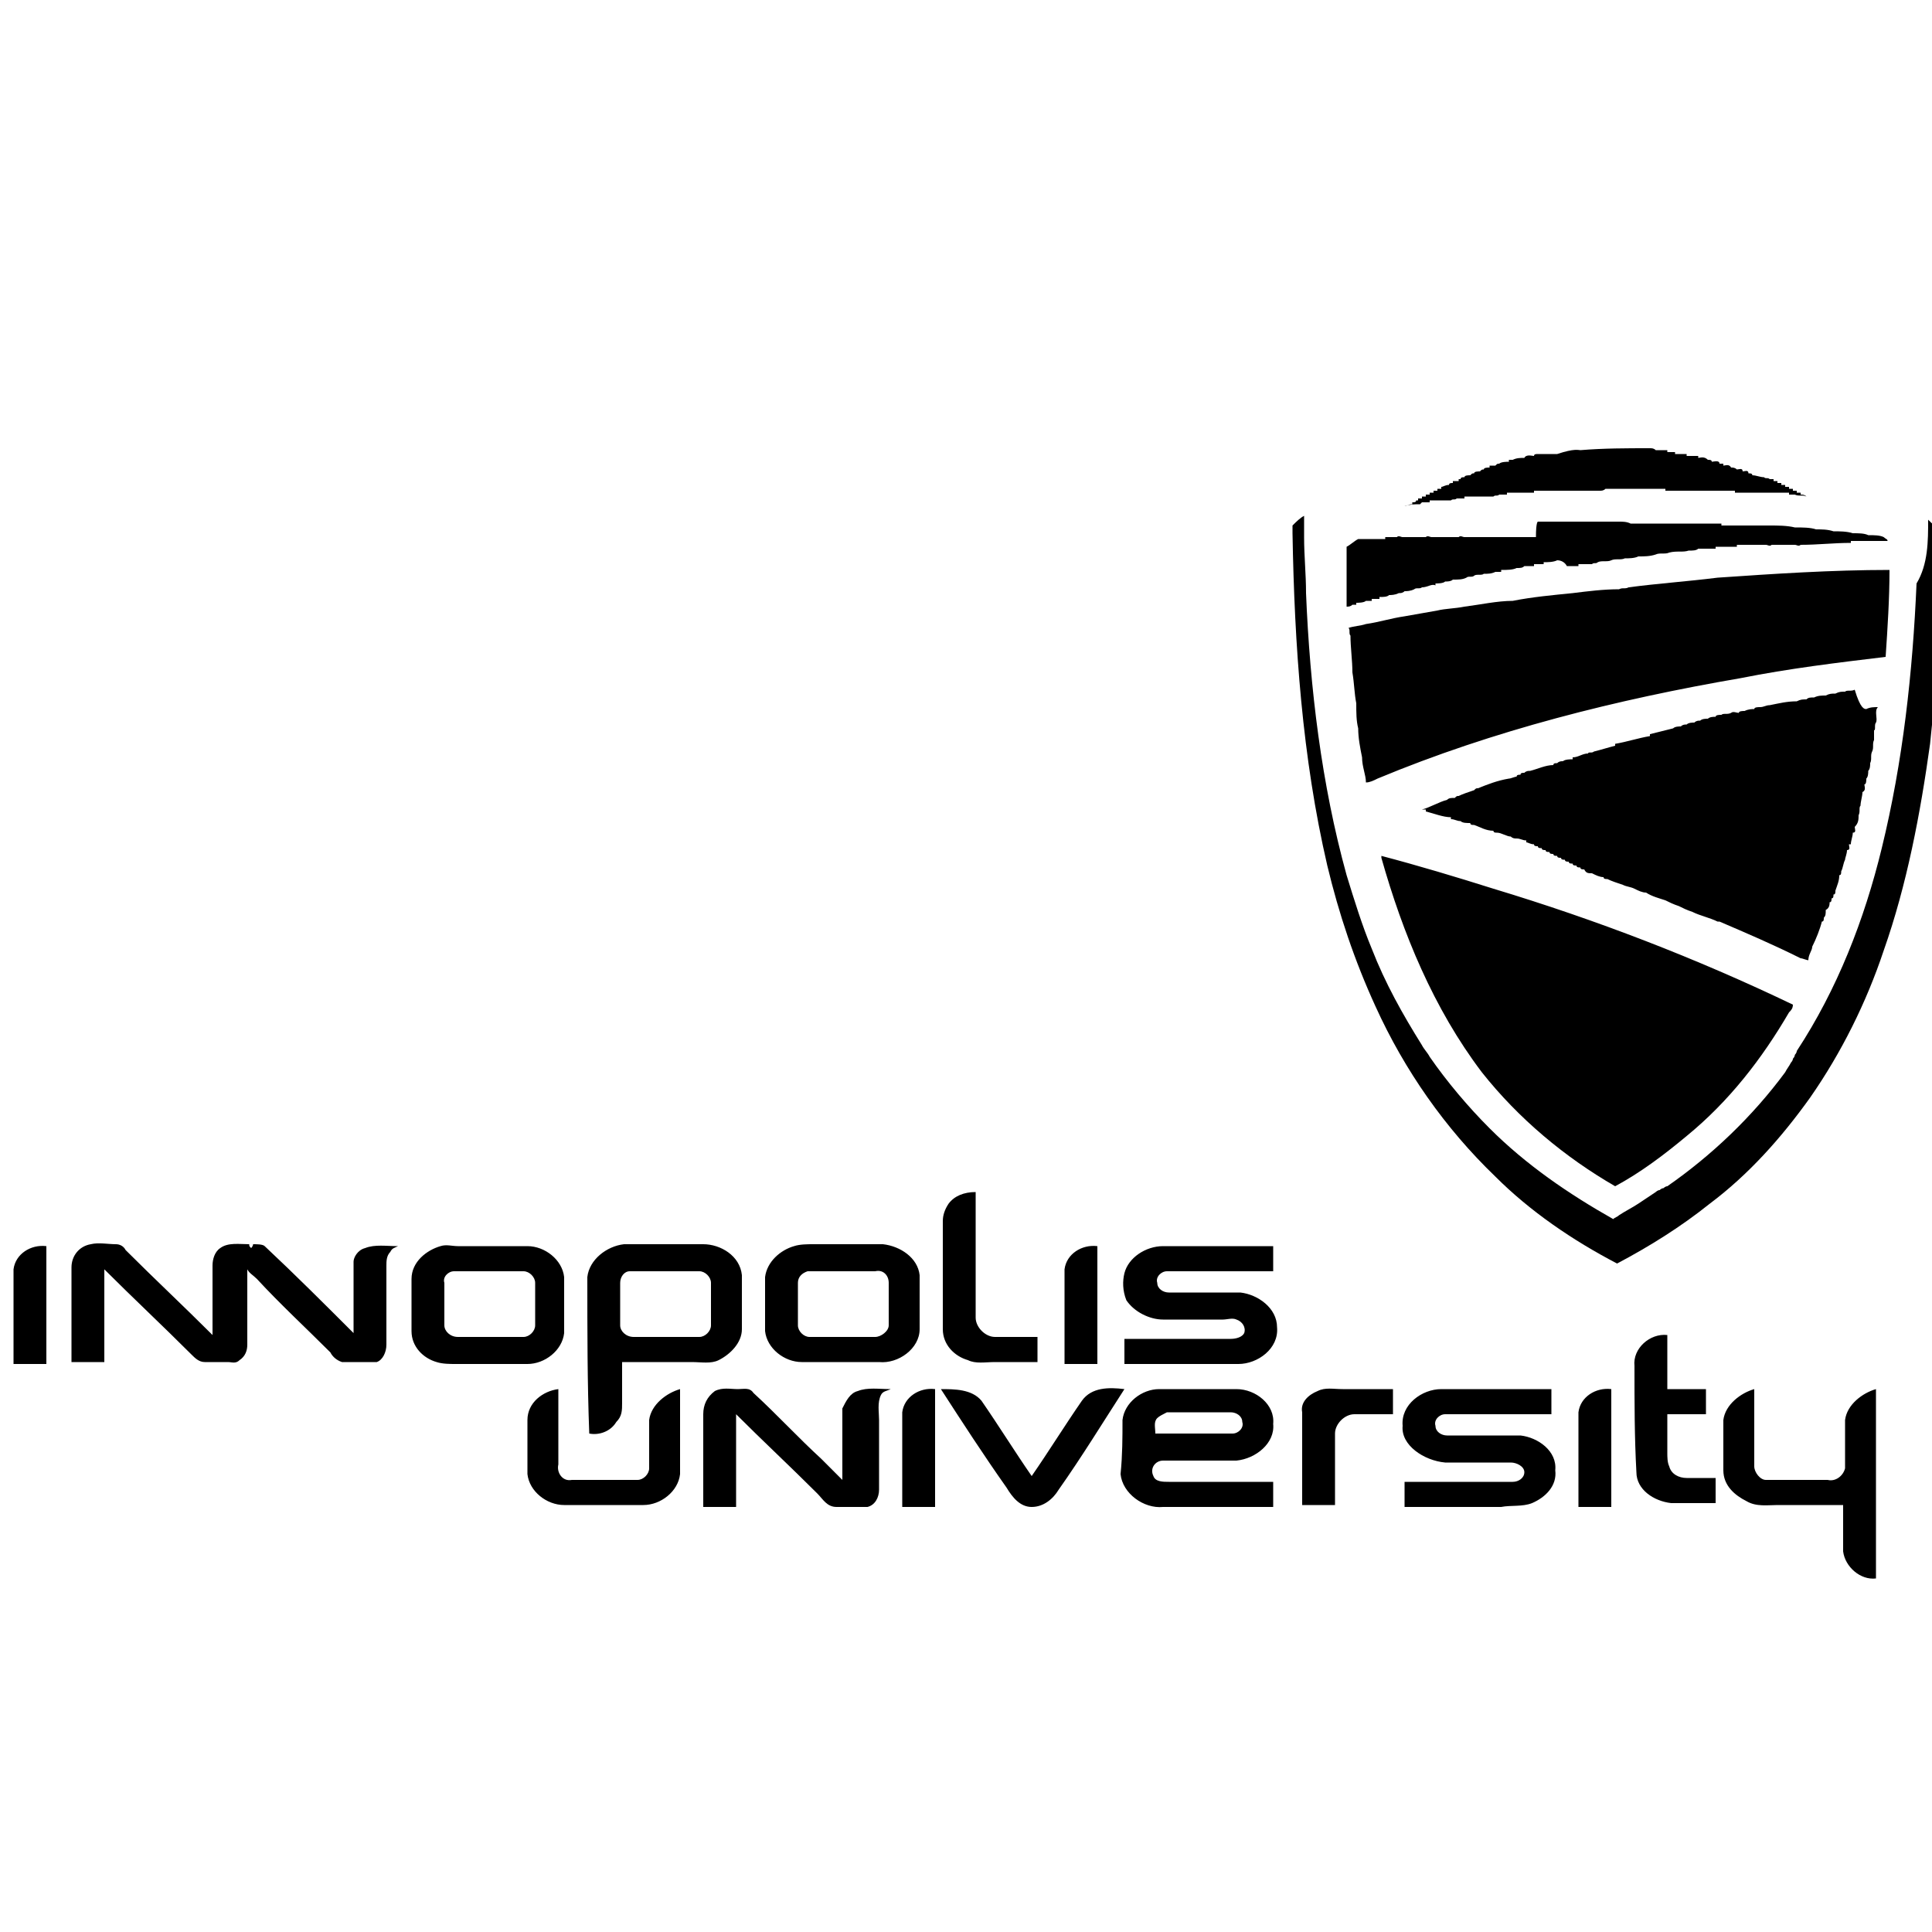  <svg xmlns="http://www.w3.org/2000/svg" viewBox="0 0 100 100">
                        <path d="M81.8 23.3s0-.1 0 0c1.2-.1 2.4-.1 3.6-.1.1 0 .2 0 .3.1h.6v.1h.4v.1h.6v.1h.6v.1c.1 0 .3-.1.5.1.1 0 .2 0 .2.1.1 0 .4-.1.4.1h.2v.1c.1 0 .3-.1.4.1.1 0 .2 0 .3.1.1 0 .3-.1.3.1.1 0 .3-.1.3.1.1 0 .2 0 .2.1.2 0 .4.1.6.1.1.1.2 0 .3.1h.2v.1h.2v.1h.2v.1h.2v.1h.2v.1h.2v.1h.2v.1h.2v.1c.1 0 .2 0 .3.1-.2-.1-.4 0-.6-.1h-.3v-.1h-2H89.8v-.1h-3.6v-.1h-3.1c-.1.1-.2.1-.3.1h-3.4v.1H78v.1h-.4c-.1.1-.2 0-.3.1h-1.5v.1h-.4c-.1.1-.2 0-.3.1H74v.1h-.4l-.1.1c-.3 0-.5 0-.8.1.1 0 .2-.1.4-.1V26c.1 0 .2 0 .2-.1h.1v-.1h.2v-.1h.2v-.1h.2v-.1h.2v-.1h.2v-.1h.2v-.1c.1 0 .2-.1.4-.1 0-.1.1-.1.2-.1v-.1h.3v-.1h.1c0-.1.1-.1.2-.1 0-.1.2-.1.3-.1.1-.1.1-.1.2-.1 0-.1.2-.1.3-.1.1-.1.1-.1.2-.1 0-.1.2-.1.3-.1v-.1h.3c.1-.1.1-.1.2-.1.1-.1.4-.1.5-.1v-.1h.2c.2-.1.4-.1.6-.1.1-.2.4-.1.5-.1 0-.1.1-.1.2-.1h1c.9-.3 1.1-.2 1.2-.2zM79.6 27h4.2c.2 0 .4 0 .6.1h4.7v.1h2.5c.4 0 .9 0 1.3.1.4 0 .8 0 1.1.1.3 0 .6 0 .9.1.3 0 .7 0 1 .1.3 0 .6 0 .8.1.3 0 .6 0 .8.1.1.1.2.1.2.2h-1.9v.1c-.9 0-1.7.1-2.6.1-.1.1-.2 0-.3 0h-1.2c-.1.1-.2 0-.3 0h-1.5v.1h-1.1v.1h-.9c-.1.1-.3.1-.5.1-.3.1-.6 0-1 .1-.2.1-.5 0-.7.1-.3.1-.6.1-.9.1-.2.1-.5.1-.7.1-.2.1-.5 0-.7.1-.2.1-.5 0-.7.1-.1.1-.2 0-.3.1h-.7v.1h-.6c-.1-.2-.3-.3-.5-.3-.2.1-.5.1-.7.1v.1h-.5v.1h-.5c-.1.1-.2.1-.4.1-.2.1-.5.1-.8.1v.1h-.3c-.2.1-.4.1-.6.1-.1.1-.4 0-.5.1-.1.1-.3 0-.4.1-.2.1-.4.1-.7.1-.1.1-.3.1-.4.1-.1.1-.4.1-.5.1v.1c-.2-.1-.4.1-.7.1-.1.1-.3 0-.4.1-.2.1-.4.1-.5.1-.1.1-.2.1-.3.1-.2.1-.4.1-.5.1-.1.1-.3.1-.5.1v.1H71v.1h-.3c-.1.1-.4.1-.5.1v.1H70c-.1.1-.2.1-.3.1v-3.1c.2-.1.4-.3.6-.4h1.4v-.1h.6c.1-.1.2 0 .3 0h1.2c.1-.1.2 0 .3 0h1.4c.1-.1.2 0 .3 0h3.7c0-.8.1-.8.1-.8z"/>
                        <path d="M99.8 26.9c.2.2.4.4.7.5 0 3.7-.2 7.4-.6 11.1-.5 3.6-1.2 7.3-2.4 10.7-.9 2.7-2.2 5.3-3.8 7.6-1.5 2.1-3.2 4-5.2 5.5-1.5 1.2-3.1 2.2-4.8 3.1-2.3-1.2-4.5-2.7-6.3-4.5-2.6-2.5-4.7-5.5-6.2-8.8-1.1-2.4-1.9-4.8-2.5-7.3-1.3-5.6-1.7-11.4-1.8-17.2v-.4c.2-.2.4-.4.6-.5v1.1c0 1 .1 1.9.1 2.9.2 4.9.8 9.9 2.1 14.6.4 1.3.8 2.6 1.3 3.8.7 1.8 1.6 3.4 2.6 5 .1.2.3.4.4.6.9 1.3 2 2.6 3.1 3.7 1.9 1.9 4.1 3.4 6.4 4.7.1-.1.2-.1.3-.2.3-.2.7-.4 1-.6l.9-.6s.1-.1.2-.1c0 0 .1-.1.2-.1 0 0 .1-.1.2-.1 2.3-1.6 4.4-3.6 6.1-5.9.1-.2.2-.3.3-.5 0 0 .1-.1.1-.2 0 0 .1-.1.1-.2 0 0 .1-.1.1-.2 2.1-3.2 3.5-6.8 4.4-10.5 1.1-4.5 1.6-9.1 1.8-13.7.6-1 .6-2.2.6-3.3z"/>
                        <path d="M88.9 29.9c2.9-.2 5.9-.4 8.9-.4 0 1.5-.1 3-.2 4.5-2.5.3-5 .6-7.5 1.1-6.4 1.1-12.8 2.7-18.8 5.2-.2.1-.4.2-.6.2 0-.4-.2-.8-.2-1.3-.1-.5-.2-1-.2-1.5-.1-.4-.1-.8-.1-1.3-.1-.5-.1-1-.2-1.6 0-.6-.1-1.3-.1-1.9-.1-.1 0-.3-.1-.4.3-.1.6-.1.9-.2.7-.1 1.3-.3 2-.4.6-.1 1.1-.2 1.7-.3.4-.1.9-.1 1.4-.2.8-.1 1.7-.3 2.5-.3 1-.2 2.1-.3 3.1-.4.8-.1 1.6-.2 2.4-.2.2-.1.3 0 .5-.1 1.5-.2 3-.3 4.6-.5zM96.6 36.7c.2-.1.4-.1.6-.1-.2.2 0 .6-.1.8-.1.1 0 .4-.1.4v.5c-.1.2 0 .4-.1.6-.1.2 0 .4-.1.6 0 .1 0 .3-.1.4 0 .1 0 .3-.1.4 0 .1 0 .3-.1.3 0 .1.1.3-.1.4 0 .2-.1.5-.1.7-.1.1 0 .3-.1.5 0 .2 0 .4-.2.6 0 .1.1.3-.1.3 0 .2-.1.4-.1.6h-.1c0 .1.1.3-.1.3 0 .2-.1.4-.1.5-.1.2-.1.4-.2.6 0 .1 0 .2-.1.2 0 .3-.1.5-.2.8 0 .1 0 .2-.1.2 0 .1 0 .2-.1.2 0 .1 0 .2-.1.2 0 .1 0 .3-.2.4 0 .2 0 .3-.1.4 0 .1 0 .2-.1.2-.1.4-.3.9-.5 1.3 0 .2-.2.4-.2.7-.1 0-.3-.1-.4-.1-1.4-.7-2.8-1.3-4.2-1.9h-.1c-.4-.2-.9-.3-1.3-.5-.3-.1-.5-.2-.7-.3-.3-.1-.5-.2-.7-.3-.3-.1-.7-.2-1-.4-.2 0-.4-.1-.6-.2-.2-.1-.4-.1-.6-.2-.3-.1-.6-.2-.8-.3-.1 0-.2 0-.2-.1-.2 0-.4-.1-.6-.2-.2 0-.3 0-.4-.2-.1 0-.2 0-.2-.1-.1 0-.2 0-.2-.1-.1 0-.2 0-.2-.1-.1 0-.2 0-.2-.1-.1 0-.2 0-.2-.1-.1 0-.2 0-.2-.1-.1 0-.2 0-.2-.1-.1 0-.2 0-.2-.1-.1 0-.2 0-.2-.1-.1 0-.2 0-.2-.1-.1 0-.2 0-.2-.1-.1 0-.2 0-.2-.1-.1 0-.2 0-.2-.1-.2 0-.3-.1-.4-.1v-.1c-.2 0-.3-.1-.5-.1-.1 0-.2 0-.3-.1-.2 0-.5-.2-.7-.2-.1 0-.2 0-.2-.1-.4 0-.7-.2-1-.3-.1 0-.2 0-.2-.1-.2 0-.4 0-.5-.1-.2 0-.3-.1-.5-.1v-.1c-.4 0-.9-.2-1.3-.3v-.1h-.2c.4-.1.9-.4 1.3-.5.1-.1.2-.1.4-.1.1-.1.1-.1.2-.1.2-.1.5-.2.8-.3.1-.1.1-.1.2-.1.5-.2 1-.4 1.6-.5.1 0 .3-.1.4-.1 0-.1.1-.1.2-.1 0-.1.1-.1.2-.1.1-.1.2-.1.3-.1.4-.1.8-.3 1.2-.3 0-.1.1-.1.2-.1.1-.1.2-.1.3-.1.1-.1.4-.1.5-.1v-.1c.3 0 .5-.2.8-.2 0-.1.2 0 .3-.1.4-.1.7-.2 1.1-.3v-.1c.6-.1 1.2-.3 1.8-.4V38l1.2-.3c.1-.1.3-.1.4-.1.1-.1.2-.1.3-.1.1-.1.3-.1.4-.1.1-.1.2-.1.3-.1.1-.1.3-.1.4-.1.1-.1.3-.1.4-.1 0-.1.2-.1.3-.1.1-.1.3 0 .5-.1.1-.1.3 0 .4 0 0-.1.2-.1.3-.1.2-.1.4-.1.5-.1 0-.1.2-.1.3-.1.2 0 .3-.1.5-.1.5-.1.9-.2 1.4-.2.2-.1.3-.1.5-.1.1-.1.2-.1.4-.1.2-.1.4-.1.6-.1.2-.1.3-.1.5-.1.2-.1.3-.1.5-.1.1-.1.3 0 .5-.1.3 1 .5 1 .6 1zM71.5 44.4v-.1c1.9.5 3.9 1.1 5.8 1.7 5.3 1.6 10.5 3.6 15.5 6 0 .2-.1.3-.2.4-1.4 2.4-3.1 4.6-5.3 6.4-1.2 1-2.4 1.9-3.7 2.6-2.6-1.5-5-3.5-6.9-5.9-2.5-3.3-4.1-7.2-5.2-11.1zM49.1 62.3c.3-.4.8-.6 1.4-.6v6.5c0 .5.5 1 1 1h2.2v1.3h-2.2c-.5 0-1 .1-1.4-.1-.7-.2-1.3-.8-1.3-1.6v-5.6c0-.3.1-.6.3-.9zM18.9 64.6c.5-.2 1.1-.1 1.7-.1-.2.1-.3.1-.4.3-.2.2-.2.5-.2.7v4.1c0 .4-.2.8-.5.9h-1.8c-.3-.1-.5-.3-.6-.5-1.3-1.3-2.6-2.5-3.8-3.8-.2-.2-.4-.3-.5-.5v-.6 4.5c0 .3-.1.6-.4.8-.2.2-.4.1-.6.1h-1.2c-.3 0-.5-.2-.7-.4-1.5-1.5-3-2.9-4.5-4.4v4.8H3.7v-4.9c0-.6.4-1.1 1-1.2.4-.1.9 0 1.3 0 .2 0 .4.1.5.3 1.5 1.5 3 2.9 4.5 4.4v-3.6c0-.3.1-.7.4-.9.4-.3 1-.2 1.5-.2 0 .1 0 .1.1.2 0 0 .1-.1.1-.2.2 0 .5 0 .6.1 1.6 1.5 3.1 3 4.6 4.5v-3.7c0-.2.2-.6.6-.7zM.7 65.7c.1-.8.9-1.3 1.7-1.2v6.1H.7v-4.9zM22.8 64.5c.3-.1.6 0 .9 0h3.6c.9 0 1.8.7 1.9 1.6V69c-.1.9-1 1.6-1.9 1.6h-3.7c-.3 0-.7 0-1-.1-.7-.2-1.3-.8-1.3-1.6v-2.7c0-.9.8-1.5 1.5-1.7m.7 1.3c-.3 0-.6.3-.5.6v2.2c0 .3.3.6.7.6h3.4c.3 0 .6-.3.6-.6v-2.2c0-.3-.3-.6-.6-.6h-3.6zM30.4 66.1c.1-.9 1-1.6 1.9-1.7h4.1c.9 0 1.9.6 2 1.6v2.8c0 .7-.6 1.3-1.2 1.6-.4.2-.9.1-1.4.1h-3.6v2.1c0 .4 0 .7-.3 1-.3.5-.9.7-1.4.6-.1-2.6-.1-5.3-.1-8.1m2.2-.3c-.3 0-.5.3-.5.6v2.2c0 .3.3.6.7.6h3.4c.3 0 .6-.3.6-.6v-2.2c0-.3-.3-.6-.6-.6h-3.6zM41.1 64.5c.3-.1.7-.1 1-.1h3.6c.9.1 1.8.7 1.9 1.6v2.8c0 1-1.1 1.8-2.1 1.7h-4c-.9 0-1.8-.7-1.9-1.6v-2.8c.1-.8.8-1.4 1.5-1.6m.7 1.3c-.3.1-.5.3-.5.6v2.2c0 .3.3.6.6.6h3.4c.3 0 .7-.3.7-.6v-2.2c0-.4-.3-.7-.7-.6h-3.5zM55.1 65.7c.1-.8.9-1.3 1.7-1.2v6.1h-1.7v-4.9zM58.2 65.9c.2-.8 1.1-1.4 2-1.4h5.7v1.3h-5.5c-.3 0-.6.3-.5.6 0 .3.3.5.6.5h3.7c.9.1 1.9.8 1.9 1.8.1 1.1-1 1.9-2 1.9h-5.9v-1.3h5.5c.3 0 .6-.1.7-.3.1-.3-.1-.6-.4-.7-.2-.1-.5 0-.7 0h-3.1c-.7 0-1.5-.4-1.9-1-.2-.5-.2-1-.1-1.4zM84.6 70.7c-.1-.9.8-1.7 1.7-1.6v2.8h2v1.3h-2v2c0 .2 0 .5.1.7.1.4.5.6.9.6h1.5v1.3h-2.3c-.9-.1-1.8-.7-1.8-1.6-.1-1.8-.1-3.6-.1-5.5zM44.4 72c.5-.2 1.1-.1 1.7-.1-.2.1-.4.1-.5.3-.2.4-.1.9-.1 1.3v3.6c0 .4-.2.8-.6.9h-1.6c-.5 0-.7-.4-1-.7-1.4-1.4-2.8-2.7-4.2-4.1V78h-1.7v-4.8c0-.5.2-.9.6-1.2.4-.2.8-.1 1.2-.1.3 0 .6-.1.8.2 1.2 1.1 2.3 2.3 3.5 3.4l1.1 1.1v-3.7c.2-.4.4-.8.8-.9z"/>
                        <path d="M27.3 73.5c0-.9.8-1.5 1.6-1.6v3.9c-.1.4.2.9.7.8H33c.3 0 .6-.3.6-.6v-2.5c.1-.8.9-1.4 1.6-1.6v4.4c-.1.9-1 1.6-1.9 1.6h-4.1c-.9 0-1.8-.7-1.9-1.6v-2.8zM46.7 73.1c.1-.8.9-1.3 1.7-1.2V78h-1.7v-4.9zM48.7 71.9c.7 0 1.6 0 2.1.6.9 1.3 1.7 2.6 2.6 3.9.9-1.3 1.7-2.6 2.6-3.9.5-.7 1.4-.7 2.2-.6-1.1 1.7-2.2 3.5-3.4 5.2-.3.5-.8.9-1.4.9-.6 0-1-.5-1.3-1-1.2-1.7-2.3-3.4-3.4-5.1zM58.1 73.5c.1-.9 1-1.6 1.9-1.6h4c1 0 2 .8 1.9 1.8.1 1-.9 1.8-1.9 1.9h-3.8c-.4 0-.7.4-.5.8.1.3.5.3.8.3h5.4V78h-5.7c-1 .1-2.1-.7-2.2-1.7.1-1 .1-1.9.1-2.8m1.8-.1c-.2.2-.1.5-.1.8h4c.3 0 .6-.3.5-.6 0-.3-.3-.5-.6-.5h-3.3c-.2.1-.4.2-.5.3zM68.2 72c.4-.2.8-.1 1.3-.1h2.6v1.3h-2c-.5 0-1 .5-1 1v3.7h-1.7v-4.8c-.1-.5.3-.9.8-1.1zM72.6 73.8c-.1-1.1 1-1.9 2-1.9h5.7v1.3h-5.5c-.3 0-.6.3-.5.6 0 .3.3.5.6.5h3.8c.9.1 1.9.8 1.8 1.8.1.8-.5 1.4-1.2 1.7-.5.2-1.1.1-1.6.2h-5v-1.3h5.6c.3 0 .6-.2.6-.5s-.4-.5-.7-.5h-3.4c-1.1-.1-2.3-.9-2.2-1.9zM81.7 73.1c.1-.8.9-1.3 1.7-1.2V78h-1.7v-4.9zM89.2 73.5c.1-.8.9-1.4 1.6-1.6v4c0 .3.3.7.6.7h3.2c.4.1.8-.2.9-.6v-2.5c.1-.8.9-1.4 1.6-1.6v9.8c-.8.1-1.6-.6-1.7-1.4v-2.4H92c-.5 0-1.1.1-1.6-.2-.6-.3-1.2-.8-1.2-1.6v-2.6z"/>
                        <g>
                            <path d="M98 42.8zM69.7 44.3zM71.1 48.1c0 .1 0 .1 0 0 0 .1 0 .1 0 0zM73.7 53.2s0 .1 0 0c0 .1 0 0 0 0zM93.6 53.3zM93.4 53.6s.1-.1 0 0c.1-.1 0 0 0 0zM93.3 53.8zM74.1 53.9zM93.1 54s.1 0 0 0c.1 0 0 0 0 0zM92.8 54.5zM86.7 60.5zM86.4 60.6zM86.2 60.8zM86 60.9zM85 61.5zM84 62.1z"/>
                        </g>
                    </svg>